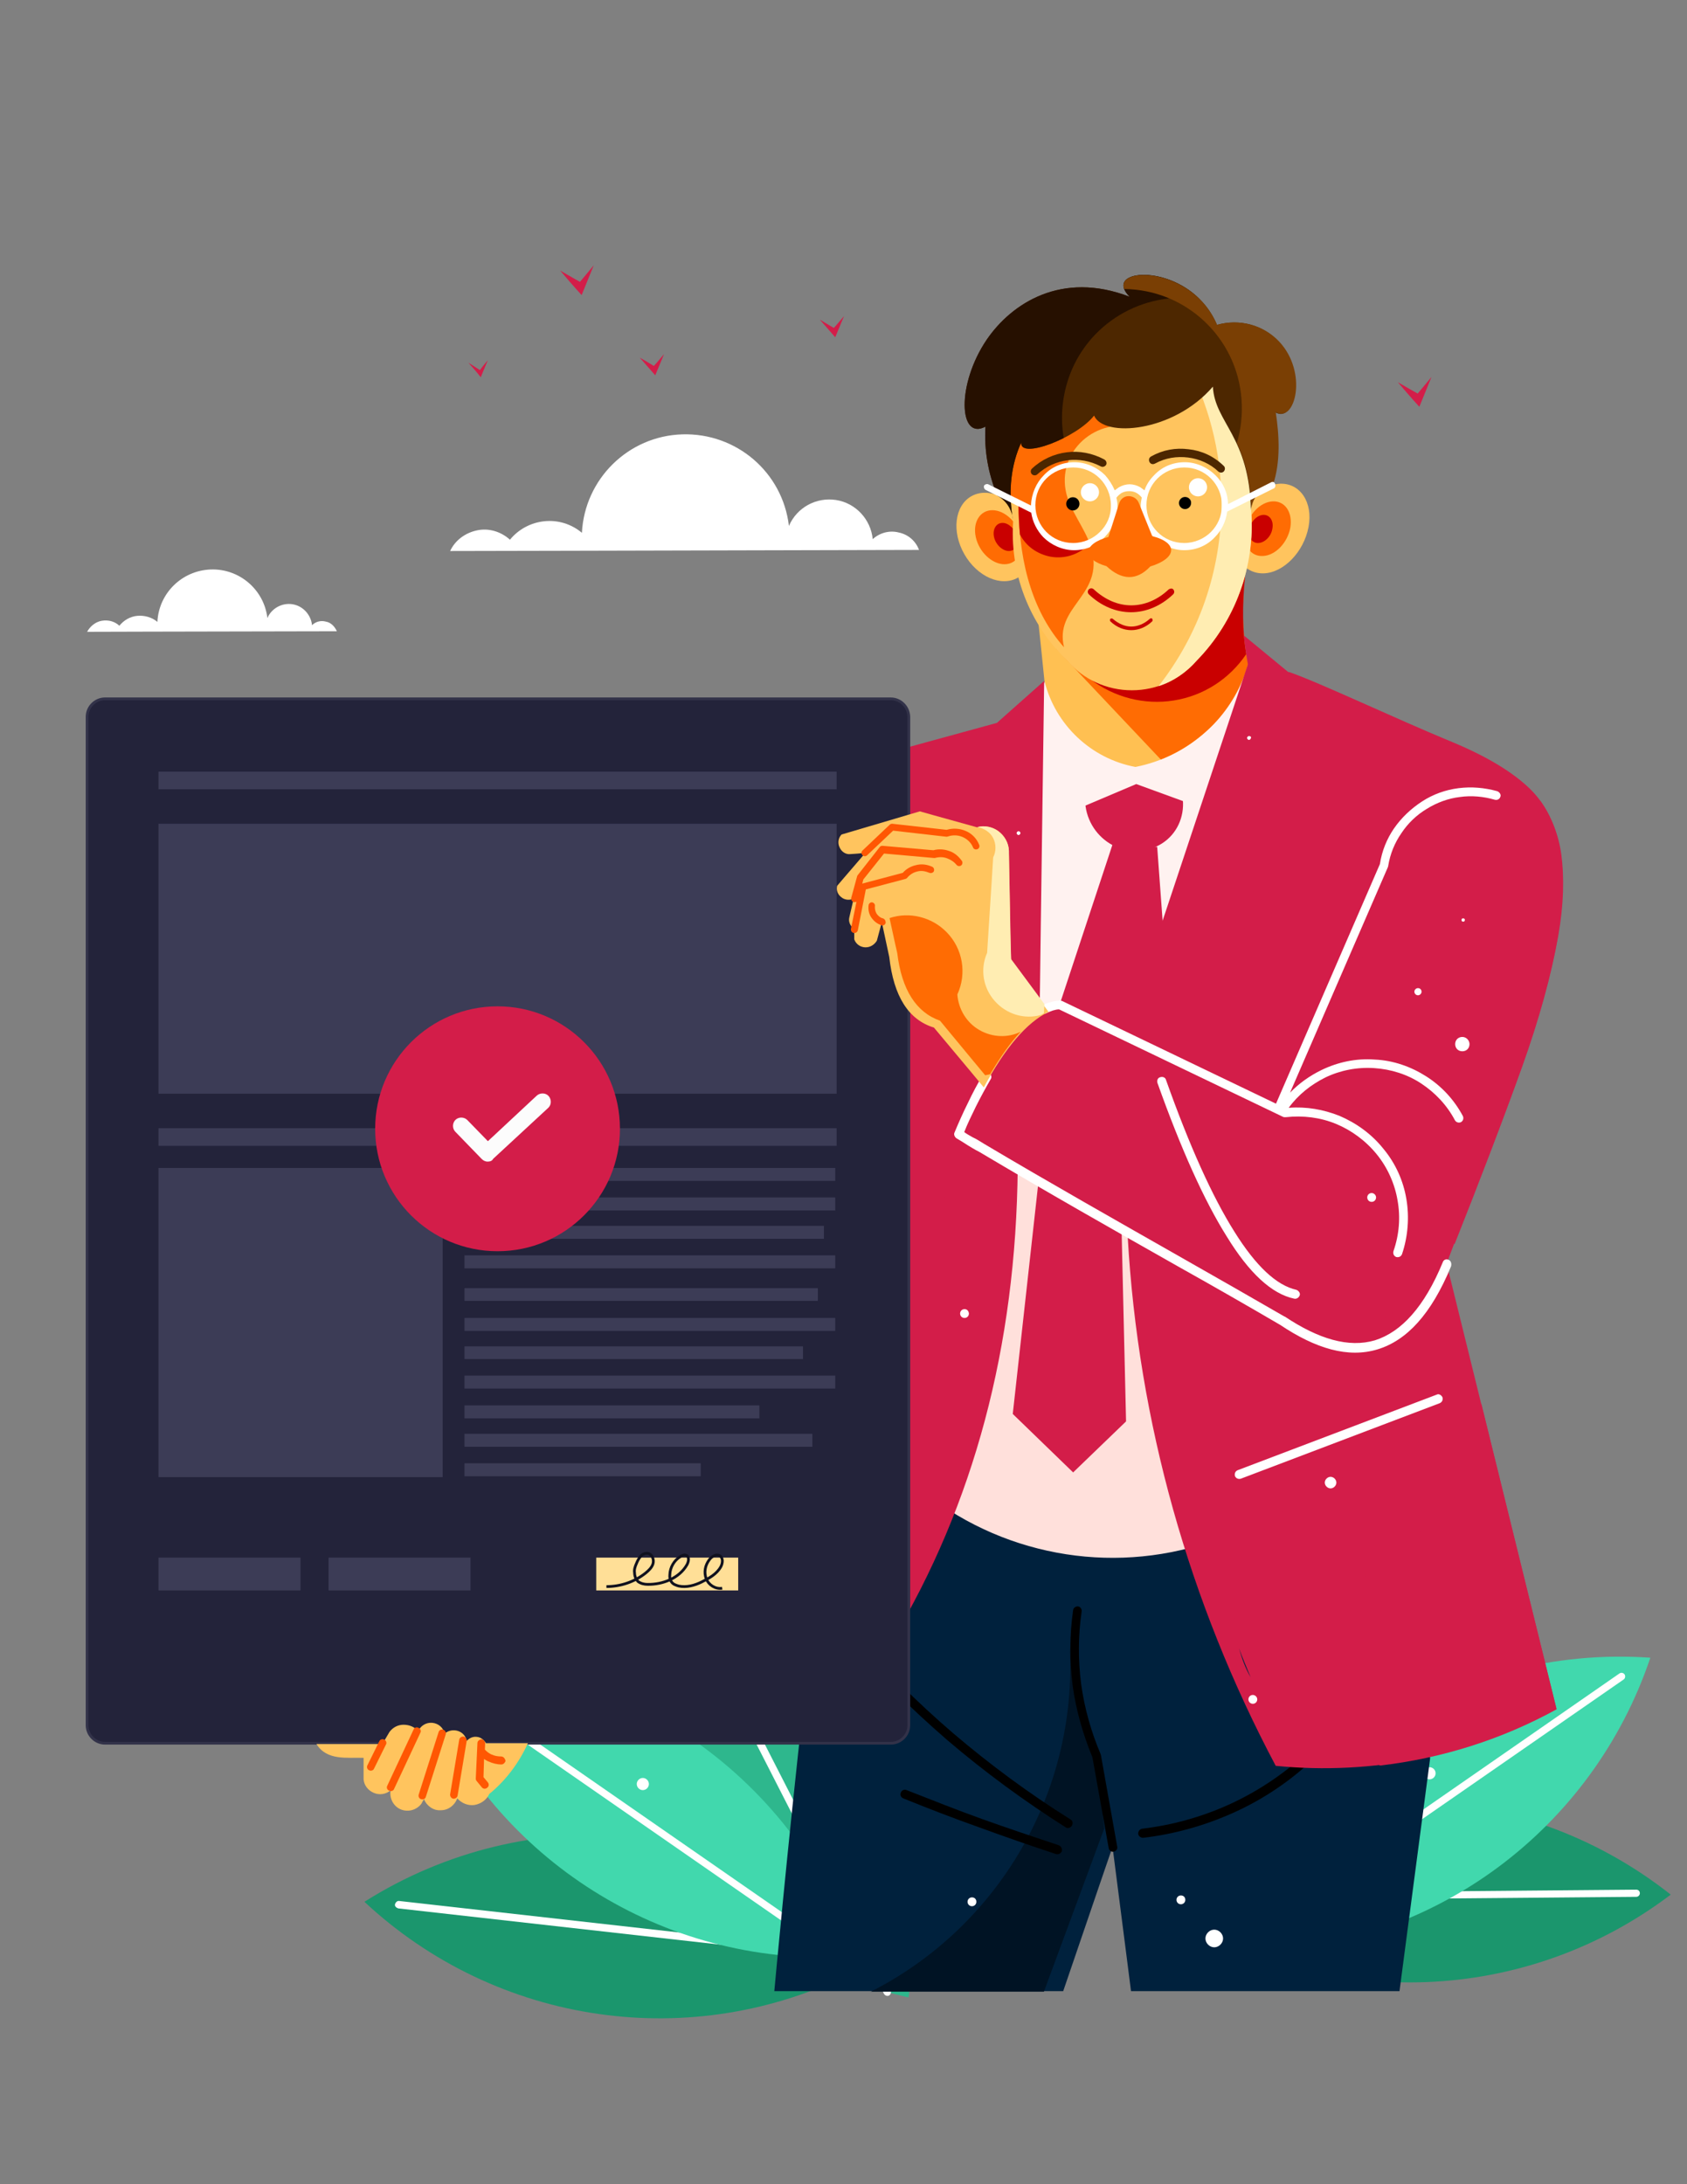 <?xml version="1.0" encoding="utf-8"?>
<!-- Generator: Adobe Illustrator 24.3.0, SVG Export Plug-In . SVG Version: 6.00 Build 0)  -->
<svg version="1.1" id="Layer_1" xmlns="http://www.w3.org/2000/svg" xmlns:xlink="http://www.w3.org/1999/xlink" x="0px" y="0px"
	 viewBox="0 0 612 792" style="enable-background:new 0 0 612 792;" xml:space="preserve">
<rect x="0" y="0" width="612" height="792" fill="#808080" stroke="none"/>
<style type="text/css">
	.st0{fill:url(#SVGID_1_);}
	.st1{fill:url(#SVGID_2_);}
	.st2{fill:url(#SVGID_3_);}
	.st3{fill:url(#SVGID_4_);}
	.st4{fill:url(#SVGID_5_);}
	.st5{fill:url(#SVGID_6_);}
	.st6{fill:url(#SVGID_7_);}
	.st7{fill:url(#SVGID_8_);}
	.st8{fill:url(#SVGID_9_);}
	.st9{fill:url(#SVGID_10_);}
	.st10{fill:#2EB78D;}
	.st11{fill:#FFFFFF;}
	.st12{fill:#1B966D;}
	.st13{fill:#41D8AD;}
	.st14{fill:#D31D49;}
	.st15{fill:#00213D;}
	.st16{fill:#001324;}
	.st17{fill:#FFE0DB;}
	.st18{fill:#FFF2F0;}
	.st19{fill:#F24848;}
	.st20{fill:#FFC052;}
	.st21{fill:#FF6C03;}
	.st22{fill:#C90000;}
	.st23{fill:#FFC45E;}
	.st24{fill:#FFEDB2;}
	.st25{fill:#4D2700;}
	.st26{fill:#261000;}
	.st27{fill:#7A3F04;}
	.st28{fill:#002342;}
	.st29{fill:#23233A;stroke:#323249;stroke-miterlimit:10;}
	.st30{fill:#FF5703;}
	.st31{fill:#3C3C56;}
	.st32{fill:#FFDF97;}
	.st33{fill:none;stroke:#10111E;stroke-miterlimit:10;}
	.st34{fill:#FCFCFC;}
</style>
<g>
	
		<linearGradient id="SVGID_1_" gradientUnits="userSpaceOnUse" x1="-593.083" y1="468.49" x2="-535.983" y2="472.59" gradientTransform="matrix(1.224 0 0 1.224 1034.706 -243.452)">
		<stop  offset="0" style="stop-color:#000000"/>
		<stop  offset="1" style="stop-color:#FFFFFF"/>
	</linearGradient>
	<rect x="354.3" y="299.5" class="st0" width="24.4" height="69.2"/>
</g>
<g>
	
		<linearGradient id="SVGID_2_" gradientUnits="userSpaceOnUse" x1="-532.17" y1="434.174" x2="-538.81" y2="501.034" gradientTransform="matrix(1.224 0 0 1.224 1003.205 -222.233)">
		<stop  offset="0" style="stop-color:#000000"/>
		<stop  offset="1" style="stop-color:#FFFFFF"/>
	</linearGradient>
	<rect x="322.9" y="331.9" class="st1" width="47.6" height="58"/>
</g>
<g>
	
		<linearGradient id="SVGID_3_" gradientUnits="userSpaceOnUse" x1="-582.949" y1="499.942" x2="-469.099" y2="455.392" gradientTransform="matrix(1.224 0 0 1.224 1070.529 -170.157)">
		<stop  offset="0" style="stop-color:#000000"/>
		<stop  offset="1" style="stop-color:#FFFFFF"/>
	</linearGradient>
	<rect x="390.2" y="369.1" class="st2" width="118.7" height="72.9"/>
</g>
<g>
	
		<linearGradient id="SVGID_4_" gradientUnits="userSpaceOnUse" x1="-484.312" y1="394.158" x2="-498.912" y2="488.129" gradientTransform="matrix(1.224 0 0 1.224 1036.432 -131.11)">
		<stop  offset="0" style="stop-color:#000000"/>
		<stop  offset="1" style="stop-color:#FFFFFF"/>
	</linearGradient>
	<rect x="356.1" y="379.1" class="st3" width="150.7" height="102"/>
</g>
<g>
	
		<linearGradient id="SVGID_5_" gradientUnits="userSpaceOnUse" x1="-479.367" y1="478.605" x2="-534.227" y2="411.895" gradientTransform="matrix(1.224 0 0 1.224 1097.087 -3.815)">
		<stop  offset="0" style="stop-color:#000000"/>
		<stop  offset="1" style="stop-color:#FFFFFF"/>
	</linearGradient>
	<rect x="416.8" y="452.9" class="st4" width="102.6" height="155.3"/>
</g>
<g>
	
		<linearGradient id="SVGID_6_" gradientUnits="userSpaceOnUse" x1="-479.367" y1="478.605" x2="-534.227" y2="411.895" gradientTransform="matrix(1.224 0 0 1.224 1097.087 -3.815)">
		<stop  offset="0" style="stop-color:#000000"/>
		<stop  offset="1" style="stop-color:#FFFFFF"/>
	</linearGradient>
	<rect x="416.8" y="452.9" class="st5" width="102.6" height="155.3"/>
</g>
<g>
	
		<linearGradient id="SVGID_7_" gradientUnits="userSpaceOnUse" x1="-496.38" y1="375.33" x2="-543.27" y2="478.81" gradientTransform="matrix(1.224 0 0 1.224 1149.349 -186.721)">
		<stop  offset="0" style="stop-color:#000000"/>
		<stop  offset="1" style="stop-color:#FFFFFF"/>
	</linearGradient>
	<rect x="469" y="293.3" class="st6" width="67" height="132.1"/>
</g>
<g>
	
		<linearGradient id="SVGID_8_" gradientUnits="userSpaceOnUse" x1="-496.38" y1="375.33" x2="-543.27" y2="478.81" gradientTransform="matrix(1.224 0 0 1.224 1149.349 -186.721)">
		<stop  offset="0" style="stop-color:#000000"/>
		<stop  offset="1" style="stop-color:#FFFFFF"/>
	</linearGradient>
	<rect x="469" y="293.3" class="st7" width="67" height="132.1"/>
</g>
<g>
	
		<linearGradient id="SVGID_9_" gradientUnits="userSpaceOnUse" x1="-519.921" y1="518.088" x2="-535.971" y2="454.328" gradientTransform="matrix(1.224 0 0 1.224 989.715 -172.692)">
		<stop  offset="0" style="stop-color:#000000"/>
		<stop  offset="1" style="stop-color:#FFFFFF"/>
	</linearGradient>
	<rect x="309.4" y="355.9" class="st8" width="55.7" height="83.6"/>
</g>
<g>
	
		<linearGradient id="SVGID_10_" gradientUnits="userSpaceOnUse" x1="-533.834" y1="498.485" x2="-563.074" y2="483.945" gradientTransform="matrix(1.224 0 0 1.224 1049.909 -410.067)">
		<stop  offset="0" style="stop-color:#000000"/>
		<stop  offset="1" style="stop-color:#FFFFFF"/>
	</linearGradient>
	<rect x="369.6" y="183.5" class="st9" width="24.2" height="18.5"/>
</g>
<g>
	<path class="st10" d="M237.6,558.5c-10.9,64.7,19.7,129.5,76.7,162.1c10.2,2.4,15.3,3.7,15.3,3.7
		C339.2,654.8,301.7,587.3,237.6,558.5z"/>
	<path class="st11" d="M244.9,568.8c-0.4-0.6-1.1-0.9-1.8-0.6c-0.6,0.4-0.9,1.1-0.6,1.8l78.2,153c0.4,0.6,1.1,0.9,1.8,0.6
		c0.6-0.4,0.9-1.1,0.6-1.8L244.9,568.8z"/>
	<path class="st12" d="M132.2,689.6c48,44.8,118.9,55.1,177.5,25.5c7.6-7.1,11.5-10.8,11.5-10.8
		C268.4,658.2,191.4,652.2,132.2,689.6z"/>
	<path class="st11" d="M315.5,708.5l-170.7-19.2c-0.7-0.1-1.3,0.5-1.5,1.2s0.5,1.3,1.2,1.5l170.7,19.2c0.7,0.1,1.3-0.5,1.5-1.2
		C316.8,709.2,316.3,708.6,315.5,708.5z"/>
	<path class="st13" d="M150.2,603c20.9,62.2,78.5,104.8,144.1,106.7c10.2-2.7,15.2-4,15.2-4C285.1,639.9,220.2,598.1,150.2,603z"/>
	<path class="st11" d="M161.4,608.6c-0.6-0.4-1.5-0.2-1.8,0.4s-0.2,1.5,0.4,1.8l141.2,97.9c0.6,0.4,1.5,0.2,1.8-0.4s0.2-1.5-0.4-1.8
		L161.4,608.6z"/>
	<path class="st11" d="M233.2,644.7c-1.2,0-2.2,1-2.2,2.2s1,2.2,2.2,2.2s2.2-1,2.2-2.2C235.4,645.7,234.4,644.7,233.2,644.7z"/>
</g>
<g>
	<path class="st10" d="M440.5,706.4c0,0,5-1.5,15.1-4.5c55.1-35.9,81.9-102.2,67.3-166.2C460.6,568.1,427.1,637.5,440.5,706.4z"/>
	<path class="st11" d="M518,545.7c-0.6-0.2-1.5,0-1.7,0.7l-69.4,157.2c-0.2,0.6,0,1.5,0.7,1.7c0.6,0.2,1.5,0,1.7-0.7l69.4-157.2
		C519,546.8,518.7,546.1,518,545.7z"/>
	<path class="st12" d="M416.6,682.2c0,0,3.4,3.9,10.3,11.9c55.3,35.4,126.8,32.6,179.2-7.1C551,643.5,473.9,641.5,416.6,682.2z"/>
	<path class="st11" d="M593.6,685.2l-171.9,1.5c-0.7,0-1.3,0.6-1.3,1.3s0.6,1.3,1.3,1.3l171.9-1.5c0.7,0,1.3-0.6,1.3-1.3
		S594.4,685.2,593.6,685.2z"/>
	<path class="st13" d="M439.4,703.8c0,0,5,1.3,15.2,4c65.6-1.8,123.1-44.4,144.1-106.7C528.8,596.2,463.9,638.1,439.4,703.8z"/>
	<path class="st11" d="M587.5,606.8l-141.2,97.9c-0.6,0.4-0.7,1.2-0.4,1.8s1.2,0.7,1.8,0.4L589,609c0.6-0.4,0.7-1.2,0.4-1.8
		C588.9,606.5,588.1,606.4,587.5,606.8z"/>
	<path class="st11" d="M518.6,640.8c-1.2,0-2.2,1-2.2,2.2s1,2.2,2.2,2.2s2.2-1,2.2-2.2C520.8,641.8,519.8,640.8,518.6,640.8z"/>
	<path class="st11" d="M502.7,650.6c-1.5,0-2.6,1.1-2.6,2.6s1.1,2.6,2.6,2.6s2.6-1.1,2.6-2.6C505.3,651.8,504,650.6,502.7,650.6z"/>
</g>
<path class="st11" d="M326.1,193.1c-3.4-0.9-7,0.1-9.5,2.4c-0.7-7.2-6.2-13.1-13.3-14.2c-7.2-1.1-14.2,2.7-17.1,9.4
	c-2.3-19.5-19.1-33.8-38.7-33.2c-19.6,0.6-35.4,16.2-36.4,35.7c-3.8-3.2-8.7-4.7-13.6-4.2c-4.9,0.5-9.4,2.9-12.5,6.7
	c-3.2-2.9-7.6-4.3-11.9-3.4c-4.3,0.9-8,3.6-9.8,7.5c0,0,56.7-0.1,170.1-0.4C332.2,196.2,329.5,193.8,326.1,193.1z"/>
<path class="st11" d="M118.2,225.4c-1.8-0.5-3.7,0-5,1.3c-0.4-3.8-3.3-7-7.1-7.6c-3.8-0.6-7.6,1.5-9.1,5
	c-1.2-10.3-10.2-18-20.6-17.6s-18.8,8.6-19.3,19c-2-1.7-4.7-2.4-7.2-2.2c-2.6,0.2-5,1.6-6.6,3.6c-1.7-1.6-4-2.2-6.4-1.8
	c-2.3,0.4-4.2,2-5.3,4c0,0,30.2-0.1,90.6-0.2C121.4,227.1,120,225.7,118.2,225.4z"/>
<path class="st14" d="M203.2,98.1c5.1,6,7.8,8.9,7.8,8.9c2.9-7.1,4.4-10.8,4.4-10.8c-3.3,4-5,6-5,6S208,100.9,203.2,98.1z"/>
<path class="st14" d="M232.1,129.7c3.8,4.3,5.6,6.4,5.6,6.4c2.1-5.1,3.2-7.7,3.2-7.7c-2.4,2.9-3.7,4.3-3.7,4.3
	S235.5,131.6,232.1,129.7z"/>
<path class="st14" d="M297.4,115.9c3.8,4.3,5.6,6.4,5.6,6.4c2.1-5.1,3.2-7.7,3.2-7.7c-2.4,2.9-3.7,4.3-3.7,4.3
	S300.9,118,297.4,115.9z"/>
<path class="st14" d="M169.9,131.5c3.1,3.4,4.5,5.3,4.5,5.3c1.7-4.2,2.6-6.2,2.6-6.2c-2,2.3-2.9,3.6-2.9,3.6
	S172.6,133.2,169.9,131.5z"/>
<path class="st14" d="M507.1,138.6c5.1,6,7.8,8.9,7.8,8.9c2.9-7.1,4.4-10.8,4.4-10.8c-3.3,4-5,6-5,6S511.9,141.4,507.1,138.6z"/>
<path class="st15" d="M457.4,539.3c-36.4-20.1-79.9-19.5-114.4,1.3c-34.5,20.9-53.1,34.6-51.3,75.5c-6.1,54.3-10.8,105.9-10.8,105.9
	c69.9,0,104.8,0,104.8,0c11.9-34.9,17.9-52.3,17.9-52.3c4.5,34.9,6.7,52.3,6.7,52.3c65,0,97.4,0,97.4,0s3.7-28.2,11.1-84.3
	C517.1,596.9,493.6,559.3,457.4,539.3z"/>
<path class="st16" d="M388.1,597.5c2.7,52.1-25.6,101-72.2,124.7c0,0,20.9,0,62.8,0c0,0,7.3-19.7,21.9-59.2c0,0-1-9.1-2.9-27.1
	C393.1,627.5,389.8,614.7,388.1,597.5z"/>
<path d="M388.3,659.7c-14.9-9.3-29.1-19.8-42.5-31.2c-13.3-11.4-25.8-23.9-37.3-37.2c-0.6-0.7-1.6-0.7-2.3-0.1
	c-0.7,0.6-0.7,1.6-0.1,2.3c11.6,13.5,24.2,25.9,37.7,37.6c13.5,11.5,27.8,22,42.8,31.5c0.7,0.5,1.7,0.2,2.2-0.5
	C389.4,661.1,389.1,660.1,388.3,659.7z"/>
<path d="M384.1,669.1c-9.3-3.1-18.6-6.2-27.8-9.5c-9.2-3.3-18.2-6.9-27.4-10.5c-0.9-0.4-1.8,0.1-2.1,0.9c-0.4,0.9,0.1,1.8,0.9,2.1
	c9.1,3.7,18.2,7.2,27.5,10.5c9.3,3.4,18.5,6.6,27.9,9.7c0.9,0.2,1.7-0.2,2.1-1C385.4,670.3,384.9,669.4,384.1,669.1z"/>
<path d="M472.6,636.9c-8.1,7.2-17.3,13.2-27.1,17.6c-9.8,4.4-20.3,7.3-31.1,8.6c-0.9,0.1-1.5,0.9-1.5,1.8c0.1,0.9,0.9,1.5,1.8,1.5
	c11.1-1.3,21.9-4.3,32.1-8.8s19.6-10.6,27.9-18.1c0.6-0.6,0.7-1.6,0.1-2.3C474.3,636.3,473.2,636.3,472.6,636.9z"/>
<path d="M399.4,636.5c0-0.1-0.1-0.2-0.1-0.4c-3.5-8.2-5.9-16.8-7.1-25.5c-1.1-8.7-1.1-17.5,0.2-26.3c0.1-0.9-0.5-1.7-1.3-1.8
	s-1.7,0.5-1.8,1.3c-1.3,9.1-1.3,18.1-0.2,27.2c1.2,8.9,3.7,17.7,7.2,26.2l5.9,32.9c0.1,0.9,1,1.5,1.8,1.3c0.9-0.1,1.5-1,1.3-1.8
	L399.4,636.5z"/>
<path class="st17" d="M349.7,291.2c0,0-2.8,84.8-8.3,254.5c31.6,21.5,72.1,25.2,107,9.7c10.8-180.5,16.2-270.9,16.2-270.9
	C427.2,268.8,384.8,271.4,349.7,291.2z"/>
<path class="st18" d="M442.2,287.4c-6-9.9-18.6-13.3-28.6-8l-3.5-1.7c-18.9-23.5-41.2-2.6-37.2,18.2c-3.3,5.5-4,12.4-1.7,18.6
	c0.2,0.9,0.5,1.7,0.9,2.4c0.4,1,0.7,1.8,1.1,2.8c-0.5,0.2-0.9,0.4-1.3,0.6c-0.9,0.4-1.6,0.9-2.4,1.2c-2.3,1.1-4.3,2.6-5.9,4.4
	l-1.3,1.3c-4.3,4.3-6.4,9.8-6.4,15.3l0,0v0.7c0,12,9.7,21.7,21.7,21.7c5.6,0,10.8-2.2,14.7-5.8c1.5-0.1,2.9-0.2,4.4-0.6
	c0.5,0.2,1,0.6,1.5,0.9c0.2,0.1,0.4,0.2,0.6,0.4c0.5,0.2,1,0.6,1.5,0.9c1.7,1.1,3.8,2.1,5.6,2.7l0.4,0.1
	c11.4,3.8,23.6-2.3,27.4-13.7c1.3-3.9,1.5-8,0.5-11.8c0.2-0.4,0.6-0.7,0.9-1.1c0.9-1.2,1.6-2.3,2.3-3.7l0.2-0.5
	c2.9-5.8,2.9-12.2,0.7-17.7C445.7,308,447.6,296.6,442.2,287.4z"/>
<path class="st14" d="M555.1,286.1c-6.4-6.2-15.8-11.9-28.9-17.3c-19.7-8.1-47.5-21.3-58.5-25.1L362.1,262l-51.8,14.2l13.1,319.1
	c29.9-49.8,45.2-107.1,45.8-171.7c7.8,4.5,21.1,12.9,39.9,24.8c3.8,67.1,22.2,132.6,53.7,191.9c35.3,3.5,70.7-3.7,101.8-20.8
	l-39.8-161.3C547.5,397.1,586.7,317.1,555.1,286.1z M437.3,332.5l-0.2,0.5c-0.6,1.3-1.5,2.4-2.3,3.7c-0.2,0.4-0.5,0.7-0.9,1.1
	c0.9,3.8,0.7,7.8-0.5,11.8c-3.8,11.4-16,17.5-27.4,13.7l-0.4-0.1c-1.8-0.6-4-1.6-5.6-2.7c-0.5-0.2-1-0.6-1.5-0.9
	c-0.2-0.1-0.4-0.2-0.6-0.4c-0.5-0.2-1-0.5-1.5-0.9c-1.5,0.4-2.8,0.6-4.4,0.6c-3.9,3.5-9.1,5.8-14.7,5.8c-12,0-21.7-9.7-21.7-21.7
	v-0.7l0,0c0-5.5,2.1-11.1,6.4-15.3l1.3-1.3c1.7-1.7,3.7-3.2,5.9-4.4c0.9-0.4,1.6-0.9,2.4-1.2c0.5-0.2,0.9-0.5,1.3-0.6
	c-0.5-0.9-0.9-1.8-1.1-2.8c-0.4-0.9-0.6-1.6-0.9-2.4c-2.3-6.2-1.5-13.1,1.7-18.6c-4-20.8,18.4-41.7,37.2-18.2l3.5,1.7
	c10.2-5.4,22.8-2,28.6,8c5.5,9.1,3.4,20.6-4.2,27.3C440.3,320.4,440.2,326.7,437.3,332.5z"/>
<polygon class="st14" points="403.6,306.2 384.6,363.7 413.2,379.1 424,364.3 419.8,307.1 "/>
<path class="st19" d="M391.2,436.9l0.2,0.1L391.2,436.9z"/>
<path class="st14" d="M407,446.1c-0.7-0.1-1.3-0.4-2-0.7c-0.4-0.2-0.7-0.4-1.1-0.6c-0.2-0.1-0.4-0.2-0.6-0.5
	c-0.1-0.1-0.2-0.1-0.4-0.2c-0.1-0.1-0.4-0.2-0.5-0.4c-0.2-0.1-0.4-0.2-0.6-0.4c-0.2-0.1-0.5-0.4-0.6-0.5c-0.1-0.1-0.2-0.1-0.4-0.2
	c-0.1-0.1-0.4-0.2-0.5-0.4c-0.1-0.1-0.4-0.2-0.5-0.4c-0.2-0.1-0.4-0.2-0.6-0.2c-0.4-0.1-1-0.5-1.2-0.7c-0.2-0.1-0.4-0.2-0.6-0.4
	h-0.1c-0.2-0.1-0.5-0.2-0.7-0.4c-0.2-0.1-0.5-0.2-0.7-0.5c-0.2-0.1-0.5-0.2-0.6-0.4c-0.1,0-0.2-0.1-0.2-0.2
	c-0.2-0.1-0.4-0.2-0.6-0.4c-0.4-0.1-0.6-0.4-0.9-0.5c-0.4-0.1-0.6-0.2-0.9-0.5c-0.2-0.1-0.5-0.2-0.9-0.5c-0.2-0.1-0.4-0.2-0.6-0.4
	c-0.4-0.2-0.7-0.4-1-0.6c-0.5-0.2-0.9-0.4-1.3-0.7c-0.2-0.1-0.5-0.4-0.7-0.5c-0.1-0.1-0.2-0.1-0.4-0.2c-0.4-0.1-0.6-0.4-0.9-0.6
	c-0.4-0.2-0.7-0.5-1.2-0.7c-0.2-0.1-0.4-0.2-0.6-0.4c-0.5-0.2-0.9-0.4-1.2-0.7c-0.4-0.2-0.7-0.4-1-0.7c-0.1-0.1-0.2-0.1-0.4-0.2
	c-1.2-0.2-2.2-0.9-2.8-1.8c-1,0-2,0-3.1,0l-9.2,83.1l21.9,21.2l19.2-18.5l-1.6-68.4C407.1,446.8,407.1,446.4,407,446.1z"/>
<path class="st14" d="M410.7,282.9c-6.7,0.2-13,3.3-17,8.4c0.5,6.4,4.3,12.2,10,15.2c5.8,3.1,12.6,2.7,17.9-0.7
	c5.3-3.4,8.1-9.5,7.5-15.9C424,285.2,417.4,282.7,410.7,282.9z"/>
<path class="st18" d="M419.1,251.2c-20.6-2.7-34-4.2-40.1-4.2c-5.3,16.6-8,25-8,25s4.4,8.1,13.3,24.1c0,0,9.3-3.9,27.9-11.8
	c19.2,7,28.8,10.5,28.8,10.5c10.9-33.9,16.4-50.9,16.4-50.9C446.3,236.3,433.5,238.7,419.1,251.2z"/>
<path class="st20" d="M451.7,208.7c0,0-25.1,5.1-75.2,15.4c0.9,7.6,1.6,15.2,2.4,22.8c3.9,15.9,16.9,28.2,33,31.2
	c19.5-3.8,35.3-18.2,40.8-37.3C450.7,230.3,450.3,219.4,451.7,208.7z"/>
<path class="st21" d="M451.7,208.7c-45.7,17.7-68.5,26.6-68.5,26.6c25.3,26.8,37.9,40.1,37.9,40.1c7.2-2.8,13.7-7.2,19.1-12.7
	c5.9-6.1,10.3-13.7,12.6-21.9C450.8,231.1,450.3,220.4,451.7,208.7z"/>
<path class="st22" d="M451.7,208.7c-29.4,15.7-48.1,28.3-56.1,37.6c8.6,6.6,19.6,9.4,30.2,7.7c10.8-1.7,20.2-7.8,26.3-16.8
	C450.7,228.9,450.6,219.5,451.7,208.7z"/>
<path class="st23" d="M464.3,175.4c-7.3,0.4-14.6,7.8-16.3,16.8c-1.6,8.9,3.1,15.9,10.4,15.7c7.3-0.2,14.6-7.8,16.3-16.8
	C476.4,182.2,471.7,175.1,464.3,175.4z"/>
<path class="st21" d="M461.7,181.8c-4.5,0.2-8.9,4.8-9.9,10.3c-1,5.5,1.8,9.8,6.4,9.5c4.5-0.2,8.9-4.8,9.9-10.3
	C469,185.8,466.2,181.6,461.7,181.8z"/>
<path class="st22" d="M458.3,186.7c-2.3,0.1-4.6,2.4-5.1,5.3c-0.5,2.8,1,5,3.3,4.9c2.3-0.1,4.7-2.4,5.1-5.3
	C462.1,188.8,460.6,186.6,458.3,186.7z"/>
<ellipse transform="matrix(0.868 -0.497 0.497 0.868 -49.113 204.898)" class="st23" cx="360.7" cy="194.8" rx="12.6" ry="17"/>
<path class="st21" d="M360,185c-4.5,0-7.2,4.4-6,9.8c1.2,5.4,5.9,9.8,10.4,9.8c4.5,0,7.2-4.4,6-9.8S364.5,185,360,185z"/>
<path class="st22" d="M363.7,189.6c-2.3,0-3.7,2.3-3.1,5.1s3.1,5.1,5.4,5.1s3.7-2.3,3.1-5.1C368.3,192,366,189.6,363.7,189.6z"/>
<path class="st23" d="M436,133.7c-16.9-11-38.8-10.6-54.3,2.1c-15.2,12.2-18.4,32.4-14.1,52.5c-1.5,19.1,5.6,37.8,19.5,51.2
	c5.9,6.9,14.4,10.8,23.5,10.8s17.6-3.9,23.5-10.8c14.1-14.4,21.3-34.3,19.8-54.3C456.1,160.7,451.9,144,436,133.7z"/>
<path class="st24" d="M436,133.7c-2-1.3-4.2-2.4-6.2-3.4c8.4,15.4,13.3,33,13.3,52c0,25.1-8.4,48.1-22.8,66.5
	c5.3-1.7,10-4.9,13.8-9.2c14.1-14.4,21.3-34.3,19.8-54.3C456.1,160.7,451.9,144,436,133.7z"/>
<path class="st21" d="M380.2,144.7c-11.8,4-19.6,15.3-19.1,27.7c0,0,2.8,3.7,8.4,11.1c0.2,22,5.8,39.2,16.5,51.2
	c-3.5-14.4,13.3-18.4,10.4-33.8c-1.3-7.2-6.7-13.3-9.1-20.3c-5-15.4,8.9-29.3,24.7-25.7C404.9,144.8,391.9,140.7,380.2,144.7z"/>
<path class="st25" d="M441.5,117.8c-9.7-23.1-42.8-21.3-31.7-10.2c-24.7-9.5-42.8,2.4-51.8,15.5c-11.1,16.3-10.2,36.8-0.5,31.6
	c-0.5,8.6,1,17.1,4.3,25c3.2,1.8,5.3,4.9,5.6,8.6c-1.7-10.5-0.6-19.8,3.1-27.9c-0.9,6.5,20.2-1.7,26.4-9.7
	c3.5,8.1,28.8,6.1,43.1-10.5c0.7,13.1,13.3,18.1,13.8,44.9c-0.1-4.4,3.8-8.1,7.8-9.2c2.8-8.2,2.3-17.9,1-26.4
	c7.1,4.2,11.8-14.4,1.2-25.6C458.3,117.8,449.6,115.5,441.5,117.8z"/>
<path class="st26" d="M409.8,107.6c-24.7-9.5-42.8,2.4-51.8,15.5c-11.1,16.3-10.2,36.8-0.5,31.6c-0.5,8.6,1,17.1,4.3,25
	c3.2,1.8,5.3,4.9,5.6,8.6c-1.7-10.5-0.6-19.8,3.1-27.9c-0.5,4,7.7,2.3,15.4-1.6c-1.2-6.9-0.7-14.1,1.6-21.2
	c6.7-20.3,27.2-32.3,47.7-29.1C422.4,95.5,400.5,98.3,409.8,107.6z"/>
<path class="st27" d="M441.5,117.8c-8.8-20.9-36.8-21.4-33.7-13c22.3,0.2,41,17.5,42.6,40.1c0.4,5.4-0.2,10.8-1.7,15.7
	c2.7,5.8,5,13.2,5.3,24.4c-0.1-4.4,3.8-8.1,7.8-9.2c2.8-8.2,2.3-17.9,1-26.4c7.1,4.2,11.8-14.4,1.2-25.6
	C458.3,117.8,449.6,115.5,441.5,117.8z"/>
<path class="st25" d="M431.2,162.9c-4.7-0.6-9.3,0.2-13.6,2.6c-0.7,0.4-1,1.2-0.6,2s1.2,1,2,0.6c3.8-2.1,8-2.7,12-2.2
	c4,0.5,8,2.2,11,5.1c0.6,0.5,1.5,0.5,2-0.1c0.5-0.6,0.5-1.5-0.1-2C440.3,165.4,435.9,163.4,431.2,162.9z"/>
<path class="st25" d="M400.6,166.6c-4.3-2.3-9.1-3.2-13.6-2.6c-4.7,0.6-9.1,2.6-12.6,5.9c-0.6,0.5-0.6,1.5-0.1,2
	c0.5,0.6,1.5,0.6,2,0.1c3.2-2.9,7-4.6,11-5.1c4-0.5,8.2,0.2,12,2.2c0.7,0.4,1.6,0.1,2-0.6C401.6,167.8,401.3,167,400.6,166.6z"/>
<path d="M389.2,180.3c-1.3,0-2.4,1.1-2.4,2.4s1.1,2.4,2.4,2.4s2.4-1.1,2.4-2.4S390.6,180.3,389.2,180.3z"/>
<path d="M429.9,180.2c-1.2,0-2.2,1-2.2,2.2c0,1.2,1,2.2,2.2,2.2c1.2,0,2.2-1,2.2-2.2C432.2,181.3,431.2,180.2,429.9,180.2z"/>
<path class="st11" d="M434.6,173.4c-1.8,0-3.3,1.5-3.3,3.3s1.5,3.3,3.3,3.3s3.3-1.5,3.3-3.3S436.5,173.4,434.6,173.4z"/>
<path class="st11" d="M395.4,175.2c-1.8,0-3.3,1.5-3.3,3.3s1.5,3.3,3.3,3.3s3.3-1.5,3.3-3.3S397.2,175.2,395.4,175.2z"/>
<path class="st22" d="M424,213.7c-4,3.8-8.8,5.8-13.6,5.8c-4.8,0-9.5-2-13.6-5.8c-0.5-0.5-1.3-0.5-1.8,0c-0.5,0.5-0.5,1.3,0,1.8
	c4.5,4.3,9.9,6.5,15.3,6.5s10.8-2.2,15.3-6.5c0.5-0.5,0.5-1.3,0-1.8C425.3,213.3,424.6,213.3,424,213.7z"/>
<path class="st22" d="M417.1,224.4c-2,1.8-4.4,2.8-6.7,2.8c-2.3,0-4.6-1-6.7-2.8c-0.2-0.2-0.6-0.2-0.9,0c-0.2,0.2-0.2,0.6,0,0.9
	c2.2,2.1,4.9,3.2,7.6,3.2c2.7,0,5.4-1.1,7.6-3.2c0.2-0.2,0.2-0.6,0-0.9C417.9,224.1,417.4,224.1,417.1,224.4z"/>
<path class="st22" d="M374.3,184.5c0,0-1.6-0.4-4.8-1c0,3.4,0.2,6.9,0.5,10.3c2.2,4.2,6.1,7,10.8,8c4.5,0.9,9.3-0.2,13-3.3
	C384.7,199.4,376.4,193.4,374.3,184.5z"/>
<path class="st11" d="M461.3,174.8l-15.8,8c-0.1-4.2-1.8-7.8-4.6-10.5c-2.8-2.8-6.9-4.7-11.1-4.7c-4.4,0-8.3,1.7-11.1,4.7
	c-1.6,1.6-2.8,3.4-3.5,5.5c-0.5-0.4-1-0.7-1.5-1.1c-1.2-0.7-2.6-1.1-3.9-1.1c-1.3,0-2.7,0.4-3.9,1.1c-0.5,0.4-1,0.7-1.5,1.1
	c-0.9-2.1-2.1-3.9-3.5-5.5c-2.8-2.8-6.9-4.7-11.1-4.7c-4.4,0-8.3,1.7-11.1,4.7c-2.8,2.8-4.5,6.7-4.7,11l-15.5-7.7
	c-0.5-0.2-1.2,0-1.5,0.5c-0.2,0.5,0,1.2,0.5,1.5l16.6,8.3c0.5,3.4,2.1,6.5,4.4,8.9c2.8,2.8,6.9,4.7,11.1,4.7c4.4,0,8.3-1.7,11.1-4.7
	c2.8-2.8,4.7-6.9,4.7-11.1c0-1.1-0.1-2.2-0.4-3.2c0.5-0.7,1.1-1.2,1.8-1.7c0.9-0.5,1.8-0.7,2.8-0.7s2,0.2,2.8,0.7
	c0.7,0.4,1.3,1,1.8,1.6c-0.2,1.1-0.4,2.2-0.4,3.3c0,4.4,1.7,8.3,4.7,11.1c2.8,2.8,6.9,4.7,11.1,4.7c4.4,0,8.3-1.7,11.1-4.7
	c2.4-2.4,4-5.6,4.5-9.3l16.9-8.4c0.5-0.2,0.7-0.9,0.5-1.5C462.4,174.8,461.8,174.6,461.3,174.8z M399,192.9c-2.4,2.4-5.9,4-9.7,4
	c-3.8,0-7.2-1.5-9.7-4c-2.4-2.4-4-5.9-4-9.7c0-3.8,1.5-7.2,4-9.7c2.4-2.4,5.9-4,9.7-4c3.8,0,7.2,1.5,9.7,4c2.4,2.4,4,5.9,4,9.7
	C403.1,187.1,401.5,190.5,399,192.9z M439.3,192.9c-2.4,2.4-5.9,4-9.7,4c-3.8,0-7.2-1.5-9.7-4c-2.4-2.4-4-5.9-4-9.7
	c0-3.8,1.5-7.2,4-9.7c2.4-2.4,5.9-4,9.7-4c3.8,0,7.2,1.5,9.7,4c2.4,2.4,4,5.9,4,9.7C443.3,187.1,441.7,190.5,439.3,192.9z"/>
<path class="st21" d="M418,194.4c-3.3-8.1-4.9-12.1-4.9-12.1c-0.6-1.5-2.1-2.4-3.7-2.4c-1.6,0-2.9,1.1-3.4,2.6c0,0-1.2,3.8-3.9,12.2
	c-9.4,2.6-9.7,8-0.7,10.6c5.5,5.1,10.9,5.4,15.9,0.1C426.8,202.5,427.7,196.9,418,194.4z"/>
<path class="st14" d="M356.1,281.2c10.4,2.1,15.5,3.1,15.5,3.1c-14.7,4.7-22,6.9-22,6.9c10,45.4,14.9,68.2,14.9,68.2
	c8.4,3.1,12.7,4.5,12.7,4.5s0.5-39,1.6-117c-11.3,10-17,15.1-17,15.1C358,274.8,356.1,281.2,356.1,281.2z"/>
<path class="st14" d="M465.7,249.2c-13.7,27.9-20.6,42-20.6,42c-23.4,64-33.9,93-31.6,87.1c0,0,16.8,8,50.3,23.7c0,0,0.1-1.7,0.4-5
	c-22.6-20.4-23.4-55.4-1-76.4c3.1-2.8,6.1-5.4,9.3-7.8c12.2-9.5,24-17.7,22.6-36C494.3,262.6,483,250.6,465.7,249.2z"/>
<path class="st14" d="M354.8,386.5c3.3-7.5,2.2-16-2.8-22.4c-5-6.4-13.2-9.3-21.2-7.8c-8,1.6-14.4,7.5-16.6,15.3
	c-7.2,14.3-6.1,31.3,2.8,44.6c18.1,26.9,42.1,14.2,47.7,23.3c0.4-11.9,0.5-17.7,0.5-17.7c-11.4-7.8-17.1-11.8-17.1-11.8
	C356.4,396.1,358.6,388.3,354.8,386.5z"/>
<path class="st28" d="M502.6,418.4c1.2,2.4,2.8,4.9,4.6,7C506,422.9,504.4,420.5,502.6,418.4z"/>
<path class="st14" d="M536,293.4c-13.8-1.1-26.1,8.6-28.2,22.3C482,375.3,469,405.2,469,405.2c12.9-1.6,25.5,3.5,33.5,13.2
	c-3.5-7.1-4.4-15.3-2.3-23.1c3.9-14.7,13.3-18.5,21.5-23.5c17.6-10.5,18-27.7,5-42.5c-4.8-5.4-9.2-10.6-6.7-20.6
	C521.9,301,528.2,295,536,293.4z"/>
<path class="st14" d="M466.7,479.5c-18.7-10.6-35.4-19.6-49.9-26.4c2.8,47.5,13.7,95.8,32.7,144.8c-2.2-8.3-2.3-17.1,0-25.6
	c13.5-49.2,85.4-26.8,66.7-95.2C498.9,491.7,482.4,492.5,466.7,479.5z"/>
<path class="st28" d="M449.5,597.7c1,3.7,2.3,7.2,4.2,10.5C452.3,604.8,450.8,601.3,449.5,597.7z"/>
<path class="st14" d="M457,430.5c-13.1-5.1-29-3.4-42.8-3.3c-10.5,0.1-20.7-1.7-29.9-10.4c-10.2-9.7-14.4-24.1-11-37.8
	c-7.2,8.4-13.1,18-17.1,28.3c32.4,20.4,69.2,41.9,110.2,64.3c15.8,11.3,29.3,12.4,40.5,3.2C474.1,482.9,486.7,442.1,457,430.5z"/>
<path class="st14" d="M472.7,272.4l-5.1-28.5l-16.4-13.5c0.4,3.5,0.9,7.1,1.5,10.5l-44.9,134.9l3.4,2.7c0.6-0.1,1.5-0.2,2.1,0
	l0.5,0.1c0.5,0.1,1,0.2,1.5,0.6c0.4,0.1,0.6,0.2,1,0.5l0.7,0.4c0.4,0.1,0.6,0.4,1,0.6c0.2,0.1,0.6,0.4,0.9,0.5l0,0
	c0.5,0.1,0.9,0.4,1.2,0.7c0.4,0.1,0.7,0.2,1.1,0.5c0.1,0.1,0.4,0.1,0.5,0.2c17.4-32.7,35.7-64.7,55.1-96.3l-24.6-3.5L472.7,272.4z"
	/>
<path class="st14" d="M558.8,290.4c-24.1,12-6.9,32.3-4.4,53.4c4.3,36.2-37.1,28-42.5,66.8c-2.2,15.3,3.8,30.7,15.8,40.5
	c9.2-23.1,17.4-44.6,24.5-64.3c6.1-17,10.5-32.9,13.1-47.5c2-11.4,2.2-21.2,1.1-29.5C565.4,302.6,562.8,296.1,558.8,290.4z"/>
<path class="st14" d="M496.2,412.5c-8.3-6.9-19.3-9.5-29.9-7.2c-16.9-10.6-42.2-22.6-76-36.2c-2.2,25.1,18.5,48,44.1,45.8
	c10-0.9,19-4,28.5,0.5c16.8,8.1,15.7,33.2,46,25.1C509.2,429.7,504.5,419.4,496.2,412.5z"/>
<path class="st29" d="M323.1,253.4H38.1c-3.5,0-6.5,2.9-6.5,6.5v365.7c0,3.5,2.9,6.5,6.5,6.5h285.1c3.5,0,6.5-2.9,6.5-6.5V259.9
	C329.6,256.3,326.7,253.4,323.1,253.4z"/>
<path class="st11" d="M521.2,505.7L449,533.1c-0.9,0.4-1.2,1.2-1,2.1c0.4,0.9,1.2,1.2,2.1,1l72.2-27.4c0.9-0.4,1.2-1.2,1-2.1
	C522.9,505.8,521.9,505.3,521.2,505.7z"/>
<path class="st11" d="M525.5,456.8c-0.9-0.4-1.8,0-2.1,0.9c-6.7,16.3-15.1,25.3-24.6,28.3c-9.5,2.8-20.4-0.4-32.7-8.6H466l0,0
	c-11.4-6.6-23.7-13.6-36-20.6c-24.6-14-49.2-27.9-73.1-42.1c-1-0.6-2.3-1.5-4.2-2.4c-1-0.6-2-1.1-2.9-1.8c1.2-3.1,2.7-6.1,4.2-9.2
	c1.7-3.4,3.5-6.7,5.4-10c0.5-0.7,0.2-1.7-0.6-2.2c-0.7-0.5-1.7-0.2-2.2,0.6c-2,3.3-3.8,6.7-5.5,10.3c-1.7,3.4-3.3,7-4.8,10.6
	c-0.4,0.7,0,1.6,0.6,2.1c1.2,0.7,2.7,1.6,4.2,2.6c1,0.6,2.4,1.5,4.2,2.4c24.2,14.4,48.7,28.3,73.1,42.1c11.8,6.6,23.5,13.3,36,20.6
	c13,8.7,24.7,12.1,35.3,8.9s19.5-12.7,26.7-30.1C526.7,458.1,526.3,457.1,525.5,456.8z"/>
<path class="st11" d="M469.5,470.9c0.9,0.2,1.7-0.4,2-1.2s-0.4-1.7-1.2-2c-7.2-1.6-14.7-8.6-22.5-21.1c-8-12.7-16.3-31.1-24.8-55
	c-0.2-0.9-1.2-1.3-2.1-1c-0.9,0.2-1.3,1.2-1,2.1c8.6,24.1,17,42.7,25.1,55.6C453.2,461.7,461.4,469.2,469.5,470.9z"/>
<path class="st11" d="M543.2,286.9c-4.7-1.3-9.4-1.7-14.1-1.1c-4.7,0.6-9.2,2.2-13.2,4.8c-4,2.6-7.5,5.9-10.2,9.8
	c-2.6,3.8-4.4,8.2-5.1,12.9l-37.7,86.9L385.4,363c-0.2-0.1-0.6-0.2-1-0.2c-1.1,0.1-2.2,0.2-3.2,0.6c-1,0.2-2.1,0.6-3.1,1.1
	c-0.9,0.4-1.1,1.3-0.7,2.2c0.4,0.9,1.3,1.1,2.2,0.7c0.7-0.4,1.6-0.7,2.4-1c0.7-0.2,1.5-0.4,2.2-0.4l81.3,39c0.2,0.1,0.6,0.1,0.9,0.1
	l0,0c6.4-0.7,12.6,0.1,18.2,2.4c5.6,2.3,10.8,6.1,14.8,11c4,4.9,6.6,10.8,7.6,16.8c1.1,6.1,0.6,12.4-1.5,18.4
	c-0.2,0.9,0.1,1.7,1,2.1c0.9,0.2,1.7-0.1,2.1-1c2.2-6.5,2.7-13.5,1.6-20c-1.1-6.6-3.9-12.9-8.3-18.2c-4.3-5.4-9.9-9.4-16-12
	c-5.8-2.3-12-3.4-18.4-2.9c3.5-4.8,8.1-8.4,13.3-11c5.4-2.6,11.5-3.8,17.7-3.4s12.1,2.3,17.1,5.6c5,3.3,9.3,7.8,12.2,13.3
	c0.4,0.7,1.3,1.1,2.2,0.7c0.7-0.4,1.1-1.3,0.7-2.2c-3.2-6-7.8-10.9-13.3-14.4s-11.9-5.8-18.7-6.1c-6.7-0.5-13.3,0.9-19.3,3.8
	c-4.3,2.1-8.1,4.8-11.4,8.2l35.5-81.8c0-0.1,0.1-0.2,0.1-0.4l0,0c0.7-4.3,2.3-8.3,4.8-11.9c2.3-3.5,5.5-6.6,9.2-8.8
	c3.7-2.3,7.8-3.8,12-4.3c4.2-0.6,8.6-0.2,12.7,1c0.9,0.2,1.7-0.2,2-1.1C544.6,288.2,544.1,287.3,543.2,286.9z"/>
<path class="st14" d="M512.1,557.7c-4,2.8-8.2,5.5-12,8.8c-21.8,18.8-20,54.5,0.5,73.7c22.5-2.6,44.3-9.5,64.1-20.4
	c0,0-9.1-37-27.3-110.8C535.1,539.8,523.7,549.5,512.1,557.7z"/>
<path class="st23" d="M173,629.8c-1.3-0.2-2.8,0.4-3.7,1.5c-0.6-3.7-5.1-5.1-8-2.7c-0.5-2.2-2.3-3.7-4.5-3.9s-4.3,1.1-5.1,3.1
	c-1.2-1.6-3.2-2.4-5.3-2.4c-2.1,0-3.9,1-5.1,2.6l-2.6,4.4h-23.9c3.8,6.1,11,4.8,17.1,5c0,0,0,2.6,0,7.8c0.2,2.2,1.6,4,3.7,4.9
	s4.4,0.5,6.1-0.9c-0.5,2.8,1,5.8,3.7,6.9c2.7,1.1,5.8,0.2,7.5-2.1c0,0,0.2-0.5,0.9-1.6c1,2.4,3.4,4.2,6.1,4c2.7,0,5-1.7,6-4.3
	c1.6,1.8,3.9,2.7,6.2,2.4c2.3-0.4,4.4-1.8,5.4-4c6-4.9,10.8-11.3,14-18.4c-0.7,0-5.8,0-15.2,0C175.6,630.9,174.4,629.9,173,629.8z"
	/>
<path class="st30" d="M151.8,626.5c-0.7-0.4-1.6,0-1.8,0.7l-9.5,20.3c-0.4,0.7,0,1.6,0.7,1.8c0.7,0.4,1.6,0,1.8-0.7l9.5-20.3
	C152.9,627.7,152.5,626.8,151.8,626.5z"/>
<path class="st30" d="M139.4,630.8c-0.7-0.4-1.6,0-1.8,0.6l-4.3,8.7c-0.4,0.7,0,1.6,0.6,1.8c0.7,0.4,1.6,0,1.8-0.6l4.3-8.7
	C140.4,632,140.1,631.1,139.4,630.8z"/>
<path class="st30" d="M168.2,629.7c-0.7-0.1-1.5,0.4-1.6,1.1l-3.3,19.8c-0.1,0.7,0.4,1.5,1.1,1.6s1.5-0.4,1.6-1.1l3.3-19.8
	C169.4,630.5,168.9,629.9,168.2,629.7z"/>
<path class="st30" d="M160.8,627.2c-0.7-0.2-1.5,0.1-1.7,0.9l-7.2,22.6c-0.2,0.7,0.1,1.5,0.9,1.7c0.7,0.2,1.5-0.1,1.7-0.9l7.2-22.6
	C161.9,628.3,161.6,627.5,160.8,627.2z"/>
<path class="st30" d="M181.8,636.9c-1.2,0-2.4-0.2-3.4-0.7h-0.1c-1-0.5-1.8-1.1-2.4-1.8l0.1-2.2c0-0.7-0.6-1.5-1.3-1.5
	s-1.5,0.6-1.5,1.3l-0.6,12.9c0,0.4,0.1,0.7,0.4,1l1.8,2.2c0.5,0.6,1.3,0.7,2,0.1c0.6-0.5,0.7-1.3,0.1-2l-1.5-1.8l0.2-6.6
	c0.5,0.4,1,0.6,1.5,0.9c0,0,0,0,0.1,0c1.5,0.7,3.1,1.1,4.7,1.1c0.7,0,1.3-0.6,1.5-1.3C183.2,637.6,182.6,636.9,181.8,636.9z"/>
<path class="st23" d="M366,309.6c0.2-2.9-1-5.9-3.3-7.8c-2.3-2-5.4-2.6-8.2-1.8c-13.8-3.8-20.8-5.8-20.8-5.8
	c-18.9,5.6-28.4,8.4-28.4,8.4c-1.2,1.2-1.5,3.1-0.7,4.7c0.7,1.6,2.3,2.6,3.9,2.4c3.7-0.2,5.5-0.5,5.5-0.5c-6.9,8-10.3,12-10.3,12
	c-0.4,1.6,0.2,3.2,1.6,4.2c1.2,1,3.1,1.1,4.4,0.4c-1.1,4.7-1.6,6.9-1.6,6.9c-0.4,1.6,0.5,3.3,1.8,4.2c0,2.4,0,3.7,0,3.7
	c0.6,1.7,2.1,2.8,3.9,2.9s3.4-0.9,4.3-2.4c1.2-4.5,1.8-6.7,1.8-6.7c1.8,8.3,2.7,12.6,2.7,12.6c1.6,14.3,7,22.8,16.2,25.6
	c12.1,14.4,18.1,21.7,18.1,21.7c7.7-14.3,15.5-23.5,23.5-27.4c-9.2-12.2-13.7-18.4-13.7-18.4C366.2,322.4,366,309.6,366,309.6z"/>
<path class="st30" d="M350.3,301.3c-2.1-0.9-4.5-1.1-6.9-0.4l-19.7-2.2l0,0c-0.4,0-0.7,0.1-1,0.4l-9.8,9.3c-0.5,0.5-0.5,1.2,0,1.7
	c0.5,0.5,1.2,0.5,1.7,0l9.4-8.9l19.3,2.2c0.2,0,0.4,0,0.6-0.1c1.8-0.6,3.7-0.5,5.3,0.2s3.1,2,3.8,3.8c0.2,0.6,1,0.9,1.6,0.6
	c0.6-0.2,0.9-1,0.6-1.6C354.3,304,352.5,302.2,350.3,301.3z"/>
<path class="st30" d="M320.3,333c-1-0.2-1.8-1-2.3-1.7c-0.5-0.9-0.7-1.8-0.6-2.8c0.1-0.6-0.4-1.2-1-1.3c-0.6-0.1-1.2,0.4-1.3,1
	c-0.2,1.6,0.1,3.2,1,4.5c0.9,1.3,2.1,2.3,3.7,2.8c0.6,0.2,1.3-0.1,1.5-0.9C321.3,333.8,320.9,333.2,320.3,333z"/>
<path class="st30" d="M344.1,308.5c-1.7-0.6-3.7-0.7-5.5-0.2l-18.4-1.6l0,0c-0.4,0-0.9,0.1-1.1,0.5l-8,10.2l0,0
	c-0.1,0.1-0.1,0.2-0.2,0.5l-2.1,7.7c-0.1,0.6,0.2,1.3,0.9,1.5c0.4,0.1,0.6,0,1-0.1l-2,9.8c-0.1,0.6,0.2,1.3,1,1.5
	c0.6,0.1,1.3-0.2,1.5-1l2.9-14.8l14.4-3.8c0.2-0.1,0.5-0.2,0.6-0.4l0,0c1-1.2,2.3-2,3.7-2.3c1.5-0.4,2.9-0.1,4.4,0.5
	c0.6,0.2,1.3,0,1.6-0.6c0.2-0.6,0-1.3-0.6-1.6c-2-0.9-4-1.1-5.9-0.6c-1.8,0.4-3.5,1.3-4.8,2.8l-14.7,3.9l0.4-1.5l7.5-9.4l18,1.6
	c0.1,0,0.4,0,0.5,0c1.5-0.4,2.9-0.4,4.3,0.1s2.6,1.3,3.5,2.4c0.4,0.5,1.2,0.6,1.7,0.2c0.5-0.4,0.6-1.2,0.2-1.7
	C347.5,310.2,345.9,309,344.1,308.5z"/>
<path class="st21" d="M355.3,373.5c-4.7-2.7-7.6-7.6-8-12.9c3.5-7.6,2-16.6-3.9-22.6c-5.4-5.5-13.5-7.5-20.7-5.1
	c1.8,8.4,2.8,12.7,2.8,12.7c1.6,13.3,6.9,21.5,15.5,24.5c10.9,13.2,16.4,19.8,16.4,19.8c1.2-0.2,1.8-0.4,1.8-0.4
	c3.7-6.2,7.3-11.4,11.1-15.4C365.7,376.4,360,376.2,355.3,373.5z"/>
<path class="st24" d="M366,308.4c-0.1-2.8-1.6-5.3-3.8-7c-2.2-1.6-5.1-2.2-7.7-1.5c2.4,0.4,4.7,1.8,5.8,4s1.1,4.8,0,7
	c0,0-0.7,11.5-2.2,34.6c-2.6,5.9-1.5,12.6,2.7,17.4c4.2,4.8,10.8,6.9,16.9,5.1c0.4-0.2,0.6-0.4,1-0.6c0.1-2.2,0.2-3.3,0.2-3.3
	s-4-5.4-12-16.2C366.7,348.1,366.5,334.8,366,308.4z"/>
<path class="st11" d="M440.5,699.7c-1.7,0-3.2,1.5-3.2,3.2s1.5,3.2,3.2,3.2c1.7,0,3.2-1.5,3.2-3.2S442.2,699.7,440.5,699.7z"/>
<path class="st11" d="M428.4,687.3c-0.9,0-1.6,0.7-1.6,1.6s0.7,1.6,1.6,1.6s1.6-0.7,1.6-1.6C430,687.9,429.3,687.3,428.4,687.3z"/>
<path class="st11" d="M454.5,614.6c-0.9,0-1.6,0.7-1.6,1.6c0,0.9,0.7,1.6,1.6,1.6s1.6-0.7,1.6-1.6S455.3,614.6,454.5,614.6z"/>
<path class="st11" d="M352.6,688c-0.9,0-1.6,0.7-1.6,1.6s0.7,1.6,1.6,1.6s1.6-0.7,1.6-1.6C354.2,688.7,353.6,688,352.6,688z"/>
<path class="st11" d="M482.7,535.5c-1.1,0-2.1,1-2.1,2.1s1,2.1,2.1,2.1s2.1-1,2.1-2.1S483.8,535.5,482.7,535.5z"/>
<path class="st11" d="M349.9,474.7c-0.9,0-1.6,0.7-1.6,1.6s0.7,1.6,1.6,1.6c0.9,0,1.6-0.7,1.6-1.6
	C351.4,475.3,350.8,474.7,349.9,474.7z"/>
<path class="st11" d="M497.6,432.6c-0.9,0-1.6,0.7-1.6,1.6c0,0.9,0.7,1.6,1.6,1.6s1.6-0.7,1.6-1.6S498.4,432.6,497.6,432.6z"/>
<path class="st11" d="M530.5,376c-1.5,0-2.6,1.1-2.6,2.6s1.1,2.6,2.6,2.6s2.6-1.1,2.6-2.6C533.1,377.3,532,376,530.5,376z"/>
<path class="st11" d="M453.1,266.9c-0.4,0-0.7,0.4-0.7,0.7s0.4,0.7,0.7,0.7s0.7-0.4,0.7-0.7C454,267.2,453.6,266.9,453.1,266.9z"/>
<path class="st11" d="M369.5,301.4c-0.4,0-0.7,0.4-0.7,0.7s0.4,0.7,0.7,0.7s0.7-0.4,0.7-0.7S369.9,301.4,369.5,301.4z"/>
<path class="st11" d="M514.4,358.3c-0.7,0-1.3,0.6-1.3,1.3s0.6,1.3,1.3,1.3s1.3-0.6,1.3-1.3C515.7,358.9,515.2,358.3,514.4,358.3z"
	/>
<path class="st11" d="M530.8,333c-0.4,0-0.6,0.2-0.6,0.6s0.2,0.6,0.6,0.6s0.6-0.2,0.6-0.6C531.5,333.3,531.2,333,530.8,333z"/>
<g>
	<rect x="57.5" y="298.7" class="st31" width="246" height="97.9"/>
	<rect x="57.5" y="279.8" class="st31" width="246" height="6.4"/>
	<rect x="57.5" y="409.1" class="st31" width="246" height="6.4"/>
	<rect x="57.5" y="423.5" class="st31" width="103.1" height="112.1"/>
	<rect x="168.5" y="423.5" class="st31" width="134.5" height="4.7"/>
	<rect x="168.5" y="434.2" class="st31" width="134.5" height="4.7"/>
	<rect x="168.5" y="444.5" class="st31" width="130.4" height="4.7"/>
	<rect x="168.5" y="455.2" class="st31" width="134.5" height="4.7"/>
	<rect x="168.5" y="467.1" class="st31" width="128.2" height="4.6"/>
	<rect x="168.5" y="477.9" class="st31" width="134.5" height="4.7"/>
	<rect x="168.5" y="488.2" class="st31" width="122.8" height="4.6"/>
	<rect x="168.5" y="498.8" class="st31" width="134.5" height="4.7"/>
	<rect x="168.5" y="509.6" class="st31" width="107" height="4.7"/>
	<rect x="168.5" y="519.9" class="st31" width="126.2" height="4.7"/>
	<rect x="168.5" y="530.6" class="st31" width="85.7" height="4.7"/>
	<rect x="57.5" y="564.8" class="st31" width="51.5" height="11.9"/>
	<rect x="119.2" y="564.8" class="st31" width="51.5" height="11.9"/>
</g>
<rect x="216.3" y="564.8" class="st32" width="51.5" height="11.9"/>
<path class="st33" d="M220,575.3c5.1,0,10.2-1.7,14.2-4.9c1.1-0.9,2.3-2,2.7-3.4s-0.2-3.2-1.6-3.7c-1-0.2-2.1,0.1-2.8,0.9
	s-1.2,1.7-1.6,2.7c-0.5,1.1-0.9,2.3-0.7,3.4c0,1.2,0.5,2.4,1.3,3.2c1,0.7,2.2,1,3.4,1c5.5,0.1,11.5-2.2,14.3-7.1
	c0.6-1.1,1-2.8-0.2-3.4c-0.7-0.4-1.6,0-2.3,0.5c-2.1,1.3-3.6,3.8-3.7,6.4c-0.1,1,0,2,0.6,2.7c0.6,0.9,1.6,1.2,2.6,1.5
	c2.8,0.6,5.8-0.2,8.4-1.5s5.4-2.8,6.9-5.5c0.7-1.3,0.9-3.2-0.4-4c-1.2-0.7-2.9,0.2-3.8,1.5c-1.5,2-2,4.5-1.1,6.9
	c0.9,2.2,3.3,3.8,5.8,3.4"/>
<circle class="st14" cx="180.5" cy="409.3" r="44.4"/>
<g>
	<path class="st34" d="M176.9,421.2c-0.9,0-1.6-0.4-2.2-1l-9.5-9.8c-1.2-1.2-1.1-3.2,0-4.3c1.2-1.2,3.2-1.1,4.3,0l7.5,7.7l17.7-16.5
		c1.2-1.1,3.2-1.1,4.3,0.1c1.1,1.2,1.1,3.2-0.1,4.3l-20,18.5C178.5,421,177.7,421.2,176.9,421.2z"/>
</g>
</svg>
